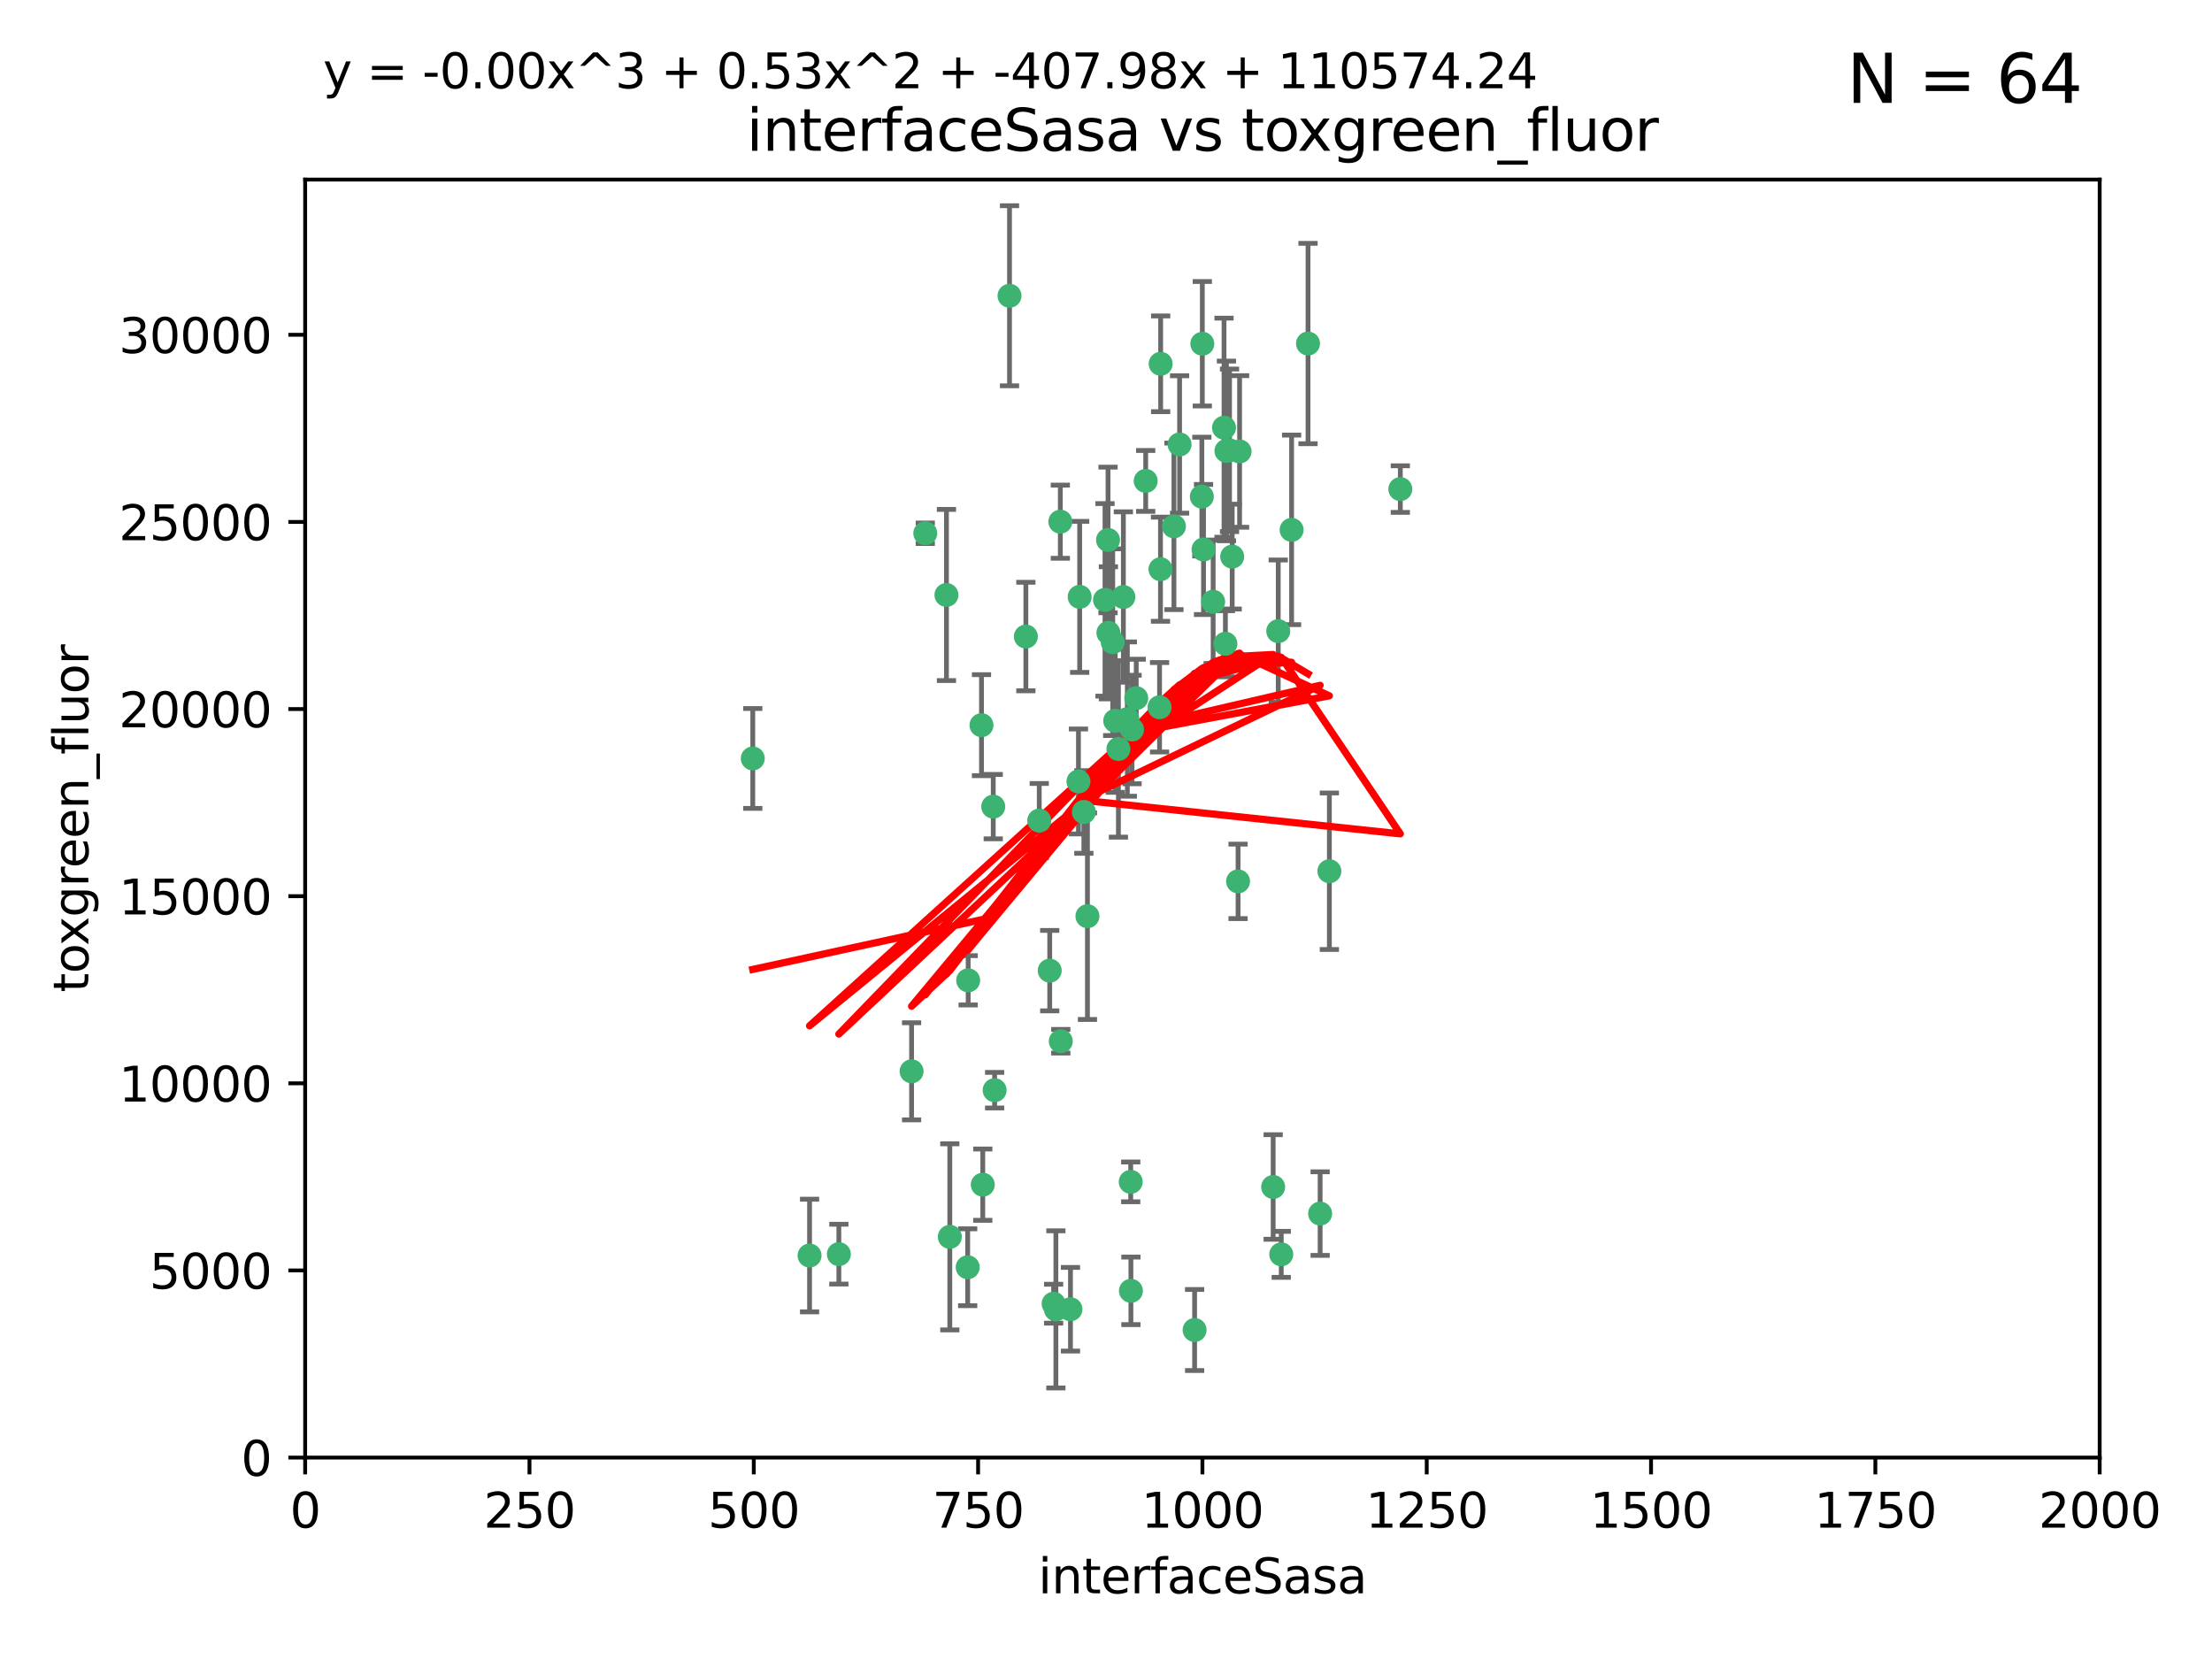 <?xml version="1.0" encoding="utf-8" standalone="no"?>
<!DOCTYPE svg PUBLIC "-//W3C//DTD SVG 1.1//EN"
  "http://www.w3.org/Graphics/SVG/1.1/DTD/svg11.dtd">
<svg xmlns:xlink="http://www.w3.org/1999/xlink" width="460.8pt" height="345.6pt" viewBox="0 0 460.8 345.6" xmlns="http://www.w3.org/2000/svg" version="1.1">
 <defs>
  <style type="text/css">*{stroke-linejoin: round; stroke-linecap: butt}</style>
 </defs>
 <g id="figure_1">
  <g id="patch_1">
   <path d="M 0 345.6 
L 460.8 345.6 
L 460.8 0 
L 0 0 
z
" style="fill: #ffffff"/>
  </g>
  <g id="axes_1">
   <g id="patch_2">
    <path d="M 63.571 303.64 
L 437.4 303.64 
L 437.4 37.411 
L 63.571 37.411 
z
" style="fill: #ffffff"/>
   </g>
   <g id="PathCollection_1">
    <defs>
     <path id="m3d2059ca59" d="M 0 1.118 
C 0.297 1.118 0.581 1 0.791 0.791 
C 1 0.581 1.118 0.297 1.118 0 
C 1.118 -0.297 1 -0.581 0.791 -0.791 
C 0.581 -1 0.297 -1.118 0 -1.118 
C -0.297 -1.118 -0.581 -1 -0.791 -0.791 
C -1 -0.581 -1.118 -0.297 -1.118 0 
C -1.118 0.297 -1 0.581 -0.791 0.791 
C -0.581 1 -0.297 1.118 0 1.118 
z
" style="stroke: #3cb371"/>
    </defs>
    <g clip-path="url(#pb26ab31957)">
     <use xlink:href="#m3d2059ca59" x="272.484" y="71.562" style="fill: #3cb371; stroke: #3cb371"/>
     <use xlink:href="#m3d2059ca59" x="266.28" y="131.48" style="fill: #3cb371; stroke: #3cb371"/>
     <use xlink:href="#m3d2059ca59" x="250.716" y="114.467" style="fill: #3cb371; stroke: #3cb371"/>
     <use xlink:href="#m3d2059ca59" x="269.065" y="110.38" style="fill: #3cb371; stroke: #3cb371"/>
     <use xlink:href="#m3d2059ca59" x="254.987" y="89.097" style="fill: #3cb371; stroke: #3cb371"/>
     <use xlink:href="#m3d2059ca59" x="220.886" y="108.676" style="fill: #3cb371; stroke: #3cb371"/>
     <use xlink:href="#m3d2059ca59" x="174.75" y="261.259" style="fill: #3cb371; stroke: #3cb371"/>
     <use xlink:href="#m3d2059ca59" x="241.787" y="75.786" style="fill: #3cb371; stroke: #3cb371"/>
     <use xlink:href="#m3d2059ca59" x="252.721" y="125.356" style="fill: #3cb371; stroke: #3cb371"/>
     <use xlink:href="#m3d2059ca59" x="258.229" y="94.046" style="fill: #3cb371; stroke: #3cb371"/>
     <use xlink:href="#m3d2059ca59" x="232.987" y="156.019" style="fill: #3cb371; stroke: #3cb371"/>
     <use xlink:href="#m3d2059ca59" x="241.557" y="147.335" style="fill: #3cb371; stroke: #3cb371"/>
     <use xlink:href="#m3d2059ca59" x="230.194" y="124.965" style="fill: #3cb371; stroke: #3cb371"/>
     <use xlink:href="#m3d2059ca59" x="255.489" y="93.933" style="fill: #3cb371; stroke: #3cb371"/>
     <use xlink:href="#m3d2059ca59" x="256.689" y="115.953" style="fill: #3cb371; stroke: #3cb371"/>
     <use xlink:href="#m3d2059ca59" x="244.553" y="109.646" style="fill: #3cb371; stroke: #3cb371"/>
     <use xlink:href="#m3d2059ca59" x="250.368" y="103.453" style="fill: #3cb371; stroke: #3cb371"/>
     <use xlink:href="#m3d2059ca59" x="232.318" y="150.153" style="fill: #3cb371; stroke: #3cb371"/>
     <use xlink:href="#m3d2059ca59" x="256.134" y="93.812" style="fill: #3cb371; stroke: #3cb371"/>
     <use xlink:href="#m3d2059ca59" x="234.02" y="124.367" style="fill: #3cb371; stroke: #3cb371"/>
     <use xlink:href="#m3d2059ca59" x="216.495" y="170.94" style="fill: #3cb371; stroke: #3cb371"/>
     <use xlink:href="#m3d2059ca59" x="238.669" y="100.184" style="fill: #3cb371; stroke: #3cb371"/>
     <use xlink:href="#m3d2059ca59" x="241.753" y="118.577" style="fill: #3cb371; stroke: #3cb371"/>
     <use xlink:href="#m3d2059ca59" x="245.731" y="92.588" style="fill: #3cb371; stroke: #3cb371"/>
     <use xlink:href="#m3d2059ca59" x="266.908" y="261.303" style="fill: #3cb371; stroke: #3cb371"/>
     <use xlink:href="#m3d2059ca59" x="291.711" y="101.886" style="fill: #3cb371; stroke: #3cb371"/>
     <use xlink:href="#m3d2059ca59" x="224.916" y="124.337" style="fill: #3cb371; stroke: #3cb371"/>
     <use xlink:href="#m3d2059ca59" x="250.465" y="71.61" style="fill: #3cb371; stroke: #3cb371"/>
     <use xlink:href="#m3d2059ca59" x="204.462" y="151.067" style="fill: #3cb371; stroke: #3cb371"/>
     <use xlink:href="#m3d2059ca59" x="218.677" y="202.203" style="fill: #3cb371; stroke: #3cb371"/>
     <use xlink:href="#m3d2059ca59" x="201.688" y="204.22" style="fill: #3cb371; stroke: #3cb371"/>
     <use xlink:href="#m3d2059ca59" x="204.731" y="246.787" style="fill: #3cb371; stroke: #3cb371"/>
     <use xlink:href="#m3d2059ca59" x="231.802" y="133.776" style="fill: #3cb371; stroke: #3cb371"/>
     <use xlink:href="#m3d2059ca59" x="192.753" y="111.087" style="fill: #3cb371; stroke: #3cb371"/>
     <use xlink:href="#m3d2059ca59" x="230.822" y="112.487" style="fill: #3cb371; stroke: #3cb371"/>
     <use xlink:href="#m3d2059ca59" x="210.301" y="61.614" style="fill: #3cb371; stroke: #3cb371"/>
     <use xlink:href="#m3d2059ca59" x="224.662" y="162.792" style="fill: #3cb371; stroke: #3cb371"/>
     <use xlink:href="#m3d2059ca59" x="275.007" y="252.814" style="fill: #3cb371; stroke: #3cb371"/>
     <use xlink:href="#m3d2059ca59" x="236.699" y="145.439" style="fill: #3cb371; stroke: #3cb371"/>
     <use xlink:href="#m3d2059ca59" x="255.273" y="134.104" style="fill: #3cb371; stroke: #3cb371"/>
     <use xlink:href="#m3d2059ca59" x="265.222" y="247.267" style="fill: #3cb371; stroke: #3cb371"/>
     <use xlink:href="#m3d2059ca59" x="230.901" y="131.829" style="fill: #3cb371; stroke: #3cb371"/>
     <use xlink:href="#m3d2059ca59" x="213.706" y="132.603" style="fill: #3cb371; stroke: #3cb371"/>
     <use xlink:href="#m3d2059ca59" x="206.91" y="168.036" style="fill: #3cb371; stroke: #3cb371"/>
     <use xlink:href="#m3d2059ca59" x="226.534" y="190.856" style="fill: #3cb371; stroke: #3cb371"/>
     <use xlink:href="#m3d2059ca59" x="235.59" y="268.906" style="fill: #3cb371; stroke: #3cb371"/>
     <use xlink:href="#m3d2059ca59" x="201.587" y="263.993" style="fill: #3cb371; stroke: #3cb371"/>
     <use xlink:href="#m3d2059ca59" x="219.488" y="271.584" style="fill: #3cb371; stroke: #3cb371"/>
     <use xlink:href="#m3d2059ca59" x="248.859" y="277.063" style="fill: #3cb371; stroke: #3cb371"/>
     <use xlink:href="#m3d2059ca59" x="220.981" y="216.908" style="fill: #3cb371; stroke: #3cb371"/>
     <use xlink:href="#m3d2059ca59" x="235.826" y="151.97" style="fill: #3cb371; stroke: #3cb371"/>
     <use xlink:href="#m3d2059ca59" x="276.932" y="181.494" style="fill: #3cb371; stroke: #3cb371"/>
     <use xlink:href="#m3d2059ca59" x="257.91" y="183.606" style="fill: #3cb371; stroke: #3cb371"/>
     <use xlink:href="#m3d2059ca59" x="219.963" y="272.768" style="fill: #3cb371; stroke: #3cb371"/>
     <use xlink:href="#m3d2059ca59" x="189.899" y="223.176" style="fill: #3cb371; stroke: #3cb371"/>
     <use xlink:href="#m3d2059ca59" x="197.864" y="257.661" style="fill: #3cb371; stroke: #3cb371"/>
     <use xlink:href="#m3d2059ca59" x="234.846" y="149.795" style="fill: #3cb371; stroke: #3cb371"/>
     <use xlink:href="#m3d2059ca59" x="168.647" y="261.551" style="fill: #3cb371; stroke: #3cb371"/>
     <use xlink:href="#m3d2059ca59" x="223" y="272.741" style="fill: #3cb371; stroke: #3cb371"/>
     <use xlink:href="#m3d2059ca59" x="197.163" y="123.943" style="fill: #3cb371; stroke: #3cb371"/>
     <use xlink:href="#m3d2059ca59" x="225.785" y="169.147" style="fill: #3cb371; stroke: #3cb371"/>
     <use xlink:href="#m3d2059ca59" x="235.549" y="246.204" style="fill: #3cb371; stroke: #3cb371"/>
     <use xlink:href="#m3d2059ca59" x="207.202" y="227.107" style="fill: #3cb371; stroke: #3cb371"/>
     <use xlink:href="#m3d2059ca59" x="156.817" y="157.999" style="fill: #3cb371; stroke: #3cb371"/>
    </g>
   </g>
   <g id="matplotlib.axis_1">
    <g id="xtick_1">
     <g id="line2d_1">
      <defs>
       <path id="me6db20d69a" d="M 0 0 
L 0 3.5 
" style="stroke: #000000; stroke-width: 0.8"/>
      </defs>
      <g>
       <use xlink:href="#me6db20d69a" x="63.571" y="303.64" style="stroke: #000000; stroke-width: 0.8"/>
      </g>
     </g>
     <g id="text_1">
      <!-- 0 -->
      <g transform="translate(60.39 318.238)scale(0.1 -0.1)">
       <defs>
        <path id="DejaVuSans-30" d="M 2034 4250 
Q 1547 4250 1301 3770 
Q 1056 3291 1056 2328 
Q 1056 1369 1301 889 
Q 1547 409 2034 409 
Q 2525 409 2770 889 
Q 3016 1369 3016 2328 
Q 3016 3291 2770 3770 
Q 2525 4250 2034 4250 
z
M 2034 4750 
Q 2819 4750 3233 4129 
Q 3647 3509 3647 2328 
Q 3647 1150 3233 529 
Q 2819 -91 2034 -91 
Q 1250 -91 836 529 
Q 422 1150 422 2328 
Q 422 3509 836 4129 
Q 1250 4750 2034 4750 
z
" transform="scale(0.016)"/>
       </defs>
       <use xlink:href="#DejaVuSans-30"/>
      </g>
     </g>
    </g>
    <g id="xtick_2">
     <g id="line2d_2">
      <g>
       <use xlink:href="#me6db20d69a" x="110.3" y="303.64" style="stroke: #000000; stroke-width: 0.8"/>
      </g>
     </g>
     <g id="text_2">
      <!-- 250 -->
      <g transform="translate(100.756 318.238)scale(0.1 -0.1)">
       <defs>
        <path id="DejaVuSans-32" d="M 1228 531 
L 3431 531 
L 3431 0 
L 469 0 
L 469 531 
Q 828 903 1448 1529 
Q 2069 2156 2228 2338 
Q 2531 2678 2651 2914 
Q 2772 3150 2772 3378 
Q 2772 3750 2511 3984 
Q 2250 4219 1831 4219 
Q 1534 4219 1204 4116 
Q 875 4013 500 3803 
L 500 4441 
Q 881 4594 1212 4672 
Q 1544 4750 1819 4750 
Q 2544 4750 2975 4387 
Q 3406 4025 3406 3419 
Q 3406 3131 3298 2873 
Q 3191 2616 2906 2266 
Q 2828 2175 2409 1742 
Q 1991 1309 1228 531 
z
" transform="scale(0.016)"/>
        <path id="DejaVuSans-35" d="M 691 4666 
L 3169 4666 
L 3169 4134 
L 1269 4134 
L 1269 2991 
Q 1406 3038 1543 3061 
Q 1681 3084 1819 3084 
Q 2600 3084 3056 2656 
Q 3513 2228 3513 1497 
Q 3513 744 3044 326 
Q 2575 -91 1722 -91 
Q 1428 -91 1123 -41 
Q 819 9 494 109 
L 494 744 
Q 775 591 1075 516 
Q 1375 441 1709 441 
Q 2250 441 2565 725 
Q 2881 1009 2881 1497 
Q 2881 1984 2565 2268 
Q 2250 2553 1709 2553 
Q 1456 2553 1204 2497 
Q 953 2441 691 2322 
L 691 4666 
z
" transform="scale(0.016)"/>
       </defs>
       <use xlink:href="#DejaVuSans-32"/>
       <use xlink:href="#DejaVuSans-35" x="63.623"/>
       <use xlink:href="#DejaVuSans-30" x="127.246"/>
      </g>
     </g>
    </g>
    <g id="xtick_3">
     <g id="line2d_3">
      <g>
       <use xlink:href="#me6db20d69a" x="157.028" y="303.64" style="stroke: #000000; stroke-width: 0.8"/>
      </g>
     </g>
     <g id="text_3">
      <!-- 500 -->
      <g transform="translate(147.485 318.238)scale(0.1 -0.1)">
       <use xlink:href="#DejaVuSans-35"/>
       <use xlink:href="#DejaVuSans-30" x="63.623"/>
       <use xlink:href="#DejaVuSans-30" x="127.246"/>
      </g>
     </g>
    </g>
    <g id="xtick_4">
     <g id="line2d_4">
      <g>
       <use xlink:href="#me6db20d69a" x="203.757" y="303.64" style="stroke: #000000; stroke-width: 0.8"/>
      </g>
     </g>
     <g id="text_4">
      <!-- 750 -->
      <g transform="translate(194.213 318.238)scale(0.1 -0.1)">
       <defs>
        <path id="DejaVuSans-37" d="M 525 4666 
L 3525 4666 
L 3525 4397 
L 1831 0 
L 1172 0 
L 2766 4134 
L 525 4134 
L 525 4666 
z
" transform="scale(0.016)"/>
       </defs>
       <use xlink:href="#DejaVuSans-37"/>
       <use xlink:href="#DejaVuSans-35" x="63.623"/>
       <use xlink:href="#DejaVuSans-30" x="127.246"/>
      </g>
     </g>
    </g>
    <g id="xtick_5">
     <g id="line2d_5">
      <g>
       <use xlink:href="#me6db20d69a" x="250.486" y="303.64" style="stroke: #000000; stroke-width: 0.8"/>
      </g>
     </g>
     <g id="text_5">
      <!-- 1000 -->
      <g transform="translate(237.761 318.238)scale(0.1 -0.1)">
       <defs>
        <path id="DejaVuSans-31" d="M 794 531 
L 1825 531 
L 1825 4091 
L 703 3866 
L 703 4441 
L 1819 4666 
L 2450 4666 
L 2450 531 
L 3481 531 
L 3481 0 
L 794 0 
L 794 531 
z
" transform="scale(0.016)"/>
       </defs>
       <use xlink:href="#DejaVuSans-31"/>
       <use xlink:href="#DejaVuSans-30" x="63.623"/>
       <use xlink:href="#DejaVuSans-30" x="127.246"/>
       <use xlink:href="#DejaVuSans-30" x="190.869"/>
      </g>
     </g>
    </g>
    <g id="xtick_6">
     <g id="line2d_6">
      <g>
       <use xlink:href="#me6db20d69a" x="297.214" y="303.64" style="stroke: #000000; stroke-width: 0.8"/>
      </g>
     </g>
     <g id="text_6">
      <!-- 1250 -->
      <g transform="translate(284.489 318.238)scale(0.1 -0.1)">
       <use xlink:href="#DejaVuSans-31"/>
       <use xlink:href="#DejaVuSans-32" x="63.623"/>
       <use xlink:href="#DejaVuSans-35" x="127.246"/>
       <use xlink:href="#DejaVuSans-30" x="190.869"/>
      </g>
     </g>
    </g>
    <g id="xtick_7">
     <g id="line2d_7">
      <g>
       <use xlink:href="#me6db20d69a" x="343.943" y="303.64" style="stroke: #000000; stroke-width: 0.8"/>
      </g>
     </g>
     <g id="text_7">
      <!-- 1500 -->
      <g transform="translate(331.218 318.238)scale(0.1 -0.1)">
       <use xlink:href="#DejaVuSans-31"/>
       <use xlink:href="#DejaVuSans-35" x="63.623"/>
       <use xlink:href="#DejaVuSans-30" x="127.246"/>
       <use xlink:href="#DejaVuSans-30" x="190.869"/>
      </g>
     </g>
    </g>
    <g id="xtick_8">
     <g id="line2d_8">
      <g>
       <use xlink:href="#me6db20d69a" x="390.671" y="303.64" style="stroke: #000000; stroke-width: 0.8"/>
      </g>
     </g>
     <g id="text_8">
      <!-- 1750 -->
      <g transform="translate(377.946 318.238)scale(0.1 -0.1)">
       <use xlink:href="#DejaVuSans-31"/>
       <use xlink:href="#DejaVuSans-37" x="63.623"/>
       <use xlink:href="#DejaVuSans-35" x="127.246"/>
       <use xlink:href="#DejaVuSans-30" x="190.869"/>
      </g>
     </g>
    </g>
    <g id="xtick_9">
     <g id="line2d_9">
      <g>
       <use xlink:href="#me6db20d69a" x="437.4" y="303.64" style="stroke: #000000; stroke-width: 0.8"/>
      </g>
     </g>
     <g id="text_9">
      <!-- 2000 -->
      <g transform="translate(424.675 318.238)scale(0.1 -0.1)">
       <use xlink:href="#DejaVuSans-32"/>
       <use xlink:href="#DejaVuSans-30" x="63.623"/>
       <use xlink:href="#DejaVuSans-30" x="127.246"/>
       <use xlink:href="#DejaVuSans-30" x="190.869"/>
      </g>
     </g>
    </g>
    <g id="text_10">
     <!-- interfaceSasa -->
     <g transform="translate(216.279 331.917)scale(0.1 -0.1)">
      <defs>
       <path id="DejaVuSans-69" d="M 603 3500 
L 1178 3500 
L 1178 0 
L 603 0 
L 603 3500 
z
M 603 4863 
L 1178 4863 
L 1178 4134 
L 603 4134 
L 603 4863 
z
" transform="scale(0.016)"/>
       <path id="DejaVuSans-6e" d="M 3513 2113 
L 3513 0 
L 2938 0 
L 2938 2094 
Q 2938 2591 2744 2837 
Q 2550 3084 2163 3084 
Q 1697 3084 1428 2787 
Q 1159 2491 1159 1978 
L 1159 0 
L 581 0 
L 581 3500 
L 1159 3500 
L 1159 2956 
Q 1366 3272 1645 3428 
Q 1925 3584 2291 3584 
Q 2894 3584 3203 3211 
Q 3513 2838 3513 2113 
z
" transform="scale(0.016)"/>
       <path id="DejaVuSans-74" d="M 1172 4494 
L 1172 3500 
L 2356 3500 
L 2356 3053 
L 1172 3053 
L 1172 1153 
Q 1172 725 1289 603 
Q 1406 481 1766 481 
L 2356 481 
L 2356 0 
L 1766 0 
Q 1100 0 847 248 
Q 594 497 594 1153 
L 594 3053 
L 172 3053 
L 172 3500 
L 594 3500 
L 594 4494 
L 1172 4494 
z
" transform="scale(0.016)"/>
       <path id="DejaVuSans-65" d="M 3597 1894 
L 3597 1613 
L 953 1613 
Q 991 1019 1311 708 
Q 1631 397 2203 397 
Q 2534 397 2845 478 
Q 3156 559 3463 722 
L 3463 178 
Q 3153 47 2828 -22 
Q 2503 -91 2169 -91 
Q 1331 -91 842 396 
Q 353 884 353 1716 
Q 353 2575 817 3079 
Q 1281 3584 2069 3584 
Q 2775 3584 3186 3129 
Q 3597 2675 3597 1894 
z
M 3022 2063 
Q 3016 2534 2758 2815 
Q 2500 3097 2075 3097 
Q 1594 3097 1305 2825 
Q 1016 2553 972 2059 
L 3022 2063 
z
" transform="scale(0.016)"/>
       <path id="DejaVuSans-72" d="M 2631 2963 
Q 2534 3019 2420 3045 
Q 2306 3072 2169 3072 
Q 1681 3072 1420 2755 
Q 1159 2438 1159 1844 
L 1159 0 
L 581 0 
L 581 3500 
L 1159 3500 
L 1159 2956 
Q 1341 3275 1631 3429 
Q 1922 3584 2338 3584 
Q 2397 3584 2469 3576 
Q 2541 3569 2628 3553 
L 2631 2963 
z
" transform="scale(0.016)"/>
       <path id="DejaVuSans-66" d="M 2375 4863 
L 2375 4384 
L 1825 4384 
Q 1516 4384 1395 4259 
Q 1275 4134 1275 3809 
L 1275 3500 
L 2222 3500 
L 2222 3053 
L 1275 3053 
L 1275 0 
L 697 0 
L 697 3053 
L 147 3053 
L 147 3500 
L 697 3500 
L 697 3744 
Q 697 4328 969 4595 
Q 1241 4863 1831 4863 
L 2375 4863 
z
" transform="scale(0.016)"/>
       <path id="DejaVuSans-61" d="M 2194 1759 
Q 1497 1759 1228 1600 
Q 959 1441 959 1056 
Q 959 750 1161 570 
Q 1363 391 1709 391 
Q 2188 391 2477 730 
Q 2766 1069 2766 1631 
L 2766 1759 
L 2194 1759 
z
M 3341 1997 
L 3341 0 
L 2766 0 
L 2766 531 
Q 2569 213 2275 61 
Q 1981 -91 1556 -91 
Q 1019 -91 701 211 
Q 384 513 384 1019 
Q 384 1609 779 1909 
Q 1175 2209 1959 2209 
L 2766 2209 
L 2766 2266 
Q 2766 2663 2505 2880 
Q 2244 3097 1772 3097 
Q 1472 3097 1187 3025 
Q 903 2953 641 2809 
L 641 3341 
Q 956 3463 1253 3523 
Q 1550 3584 1831 3584 
Q 2591 3584 2966 3190 
Q 3341 2797 3341 1997 
z
" transform="scale(0.016)"/>
       <path id="DejaVuSans-63" d="M 3122 3366 
L 3122 2828 
Q 2878 2963 2633 3030 
Q 2388 3097 2138 3097 
Q 1578 3097 1268 2742 
Q 959 2388 959 1747 
Q 959 1106 1268 751 
Q 1578 397 2138 397 
Q 2388 397 2633 464 
Q 2878 531 3122 666 
L 3122 134 
Q 2881 22 2623 -34 
Q 2366 -91 2075 -91 
Q 1284 -91 818 406 
Q 353 903 353 1747 
Q 353 2603 823 3093 
Q 1294 3584 2113 3584 
Q 2378 3584 2631 3529 
Q 2884 3475 3122 3366 
z
" transform="scale(0.016)"/>
       <path id="DejaVuSans-53" d="M 3425 4513 
L 3425 3897 
Q 3066 4069 2747 4153 
Q 2428 4238 2131 4238 
Q 1616 4238 1336 4038 
Q 1056 3838 1056 3469 
Q 1056 3159 1242 3001 
Q 1428 2844 1947 2747 
L 2328 2669 
Q 3034 2534 3370 2195 
Q 3706 1856 3706 1288 
Q 3706 609 3251 259 
Q 2797 -91 1919 -91 
Q 1588 -91 1214 -16 
Q 841 59 441 206 
L 441 856 
Q 825 641 1194 531 
Q 1563 422 1919 422 
Q 2459 422 2753 634 
Q 3047 847 3047 1241 
Q 3047 1584 2836 1778 
Q 2625 1972 2144 2069 
L 1759 2144 
Q 1053 2284 737 2584 
Q 422 2884 422 3419 
Q 422 4038 858 4394 
Q 1294 4750 2059 4750 
Q 2388 4750 2728 4690 
Q 3069 4631 3425 4513 
z
" transform="scale(0.016)"/>
       <path id="DejaVuSans-73" d="M 2834 3397 
L 2834 2853 
Q 2591 2978 2328 3040 
Q 2066 3103 1784 3103 
Q 1356 3103 1142 2972 
Q 928 2841 928 2578 
Q 928 2378 1081 2264 
Q 1234 2150 1697 2047 
L 1894 2003 
Q 2506 1872 2764 1633 
Q 3022 1394 3022 966 
Q 3022 478 2636 193 
Q 2250 -91 1575 -91 
Q 1294 -91 989 -36 
Q 684 19 347 128 
L 347 722 
Q 666 556 975 473 
Q 1284 391 1588 391 
Q 1994 391 2212 530 
Q 2431 669 2431 922 
Q 2431 1156 2273 1281 
Q 2116 1406 1581 1522 
L 1381 1569 
Q 847 1681 609 1914 
Q 372 2147 372 2553 
Q 372 3047 722 3315 
Q 1072 3584 1716 3584 
Q 2034 3584 2315 3537 
Q 2597 3491 2834 3397 
z
" transform="scale(0.016)"/>
      </defs>
      <use xlink:href="#DejaVuSans-69"/>
      <use xlink:href="#DejaVuSans-6e" x="27.783"/>
      <use xlink:href="#DejaVuSans-74" x="91.162"/>
      <use xlink:href="#DejaVuSans-65" x="130.371"/>
      <use xlink:href="#DejaVuSans-72" x="191.895"/>
      <use xlink:href="#DejaVuSans-66" x="233.008"/>
      <use xlink:href="#DejaVuSans-61" x="268.213"/>
      <use xlink:href="#DejaVuSans-63" x="329.492"/>
      <use xlink:href="#DejaVuSans-65" x="384.473"/>
      <use xlink:href="#DejaVuSans-53" x="445.996"/>
      <use xlink:href="#DejaVuSans-61" x="509.473"/>
      <use xlink:href="#DejaVuSans-73" x="570.752"/>
      <use xlink:href="#DejaVuSans-61" x="622.852"/>
     </g>
    </g>
   </g>
   <g id="matplotlib.axis_2">
    <g id="ytick_1">
     <g id="line2d_10">
      <defs>
       <path id="m2a69d655b2" d="M 0 0 
L -3.5 0 
" style="stroke: #000000; stroke-width: 0.8"/>
      </defs>
      <g>
       <use xlink:href="#m2a69d655b2" x="63.571" y="303.64" style="stroke: #000000; stroke-width: 0.8"/>
      </g>
     </g>
     <g id="text_11">
      <!-- 0 -->
      <g transform="translate(50.209 307.439)scale(0.1 -0.1)">
       <use xlink:href="#DejaVuSans-30"/>
      </g>
     </g>
    </g>
    <g id="ytick_2">
     <g id="line2d_11">
      <g>
       <use xlink:href="#m2a69d655b2" x="63.571" y="264.657" style="stroke: #000000; stroke-width: 0.8"/>
      </g>
     </g>
     <g id="text_12">
      <!-- 5000 -->
      <g transform="translate(31.121 268.457)scale(0.1 -0.1)">
       <use xlink:href="#DejaVuSans-35"/>
       <use xlink:href="#DejaVuSans-30" x="63.623"/>
       <use xlink:href="#DejaVuSans-30" x="127.246"/>
       <use xlink:href="#DejaVuSans-30" x="190.869"/>
      </g>
     </g>
    </g>
    <g id="ytick_3">
     <g id="line2d_12">
      <g>
       <use xlink:href="#m2a69d655b2" x="63.571" y="225.675" style="stroke: #000000; stroke-width: 0.8"/>
      </g>
     </g>
     <g id="text_13">
      <!-- 10000 -->
      <g transform="translate(24.759 229.474)scale(0.1 -0.1)">
       <use xlink:href="#DejaVuSans-31"/>
       <use xlink:href="#DejaVuSans-30" x="63.623"/>
       <use xlink:href="#DejaVuSans-30" x="127.246"/>
       <use xlink:href="#DejaVuSans-30" x="190.869"/>
       <use xlink:href="#DejaVuSans-30" x="254.492"/>
      </g>
     </g>
    </g>
    <g id="ytick_4">
     <g id="line2d_13">
      <g>
       <use xlink:href="#m2a69d655b2" x="63.571" y="186.692" style="stroke: #000000; stroke-width: 0.8"/>
      </g>
     </g>
     <g id="text_14">
      <!-- 15000 -->
      <g transform="translate(24.759 190.492)scale(0.1 -0.1)">
       <use xlink:href="#DejaVuSans-31"/>
       <use xlink:href="#DejaVuSans-35" x="63.623"/>
       <use xlink:href="#DejaVuSans-30" x="127.246"/>
       <use xlink:href="#DejaVuSans-30" x="190.869"/>
       <use xlink:href="#DejaVuSans-30" x="254.492"/>
      </g>
     </g>
    </g>
    <g id="ytick_5">
     <g id="line2d_14">
      <g>
       <use xlink:href="#m2a69d655b2" x="63.571" y="147.71" style="stroke: #000000; stroke-width: 0.8"/>
      </g>
     </g>
     <g id="text_15">
      <!-- 20000 -->
      <g transform="translate(24.759 151.509)scale(0.1 -0.1)">
       <use xlink:href="#DejaVuSans-32"/>
       <use xlink:href="#DejaVuSans-30" x="63.623"/>
       <use xlink:href="#DejaVuSans-30" x="127.246"/>
       <use xlink:href="#DejaVuSans-30" x="190.869"/>
       <use xlink:href="#DejaVuSans-30" x="254.492"/>
      </g>
     </g>
    </g>
    <g id="ytick_6">
     <g id="line2d_15">
      <g>
       <use xlink:href="#m2a69d655b2" x="63.571" y="108.727" style="stroke: #000000; stroke-width: 0.8"/>
      </g>
     </g>
     <g id="text_16">
      <!-- 25000 -->
      <g transform="translate(24.759 112.527)scale(0.1 -0.1)">
       <use xlink:href="#DejaVuSans-32"/>
       <use xlink:href="#DejaVuSans-35" x="63.623"/>
       <use xlink:href="#DejaVuSans-30" x="127.246"/>
       <use xlink:href="#DejaVuSans-30" x="190.869"/>
       <use xlink:href="#DejaVuSans-30" x="254.492"/>
      </g>
     </g>
    </g>
    <g id="ytick_7">
     <g id="line2d_16">
      <g>
       <use xlink:href="#m2a69d655b2" x="63.571" y="69.745" style="stroke: #000000; stroke-width: 0.8"/>
      </g>
     </g>
     <g id="text_17">
      <!-- 30000 -->
      <g transform="translate(24.759 73.544)scale(0.1 -0.1)">
       <defs>
        <path id="DejaVuSans-33" d="M 2597 2516 
Q 3050 2419 3304 2112 
Q 3559 1806 3559 1356 
Q 3559 666 3084 287 
Q 2609 -91 1734 -91 
Q 1441 -91 1130 -33 
Q 819 25 488 141 
L 488 750 
Q 750 597 1062 519 
Q 1375 441 1716 441 
Q 2309 441 2620 675 
Q 2931 909 2931 1356 
Q 2931 1769 2642 2001 
Q 2353 2234 1838 2234 
L 1294 2234 
L 1294 2753 
L 1863 2753 
Q 2328 2753 2575 2939 
Q 2822 3125 2822 3475 
Q 2822 3834 2567 4026 
Q 2313 4219 1838 4219 
Q 1578 4219 1281 4162 
Q 984 4106 628 3988 
L 628 4550 
Q 988 4650 1302 4700 
Q 1616 4750 1894 4750 
Q 2613 4750 3031 4423 
Q 3450 4097 3450 3541 
Q 3450 3153 3228 2886 
Q 3006 2619 2597 2516 
z
" transform="scale(0.016)"/>
       </defs>
       <use xlink:href="#DejaVuSans-33"/>
       <use xlink:href="#DejaVuSans-30" x="63.623"/>
       <use xlink:href="#DejaVuSans-30" x="127.246"/>
       <use xlink:href="#DejaVuSans-30" x="190.869"/>
       <use xlink:href="#DejaVuSans-30" x="254.492"/>
      </g>
     </g>
    </g>
    <g id="text_18">
     <!-- toxgreen_fluor -->
     <g transform="translate(18.401 206.72)rotate(-90)scale(0.1 -0.1)">
      <defs>
       <path id="DejaVuSans-6f" d="M 1959 3097 
Q 1497 3097 1228 2736 
Q 959 2375 959 1747 
Q 959 1119 1226 758 
Q 1494 397 1959 397 
Q 2419 397 2687 759 
Q 2956 1122 2956 1747 
Q 2956 2369 2687 2733 
Q 2419 3097 1959 3097 
z
M 1959 3584 
Q 2709 3584 3137 3096 
Q 3566 2609 3566 1747 
Q 3566 888 3137 398 
Q 2709 -91 1959 -91 
Q 1206 -91 779 398 
Q 353 888 353 1747 
Q 353 2609 779 3096 
Q 1206 3584 1959 3584 
z
" transform="scale(0.016)"/>
       <path id="DejaVuSans-78" d="M 3513 3500 
L 2247 1797 
L 3578 0 
L 2900 0 
L 1881 1375 
L 863 0 
L 184 0 
L 1544 1831 
L 300 3500 
L 978 3500 
L 1906 2253 
L 2834 3500 
L 3513 3500 
z
" transform="scale(0.016)"/>
       <path id="DejaVuSans-67" d="M 2906 1791 
Q 2906 2416 2648 2759 
Q 2391 3103 1925 3103 
Q 1463 3103 1205 2759 
Q 947 2416 947 1791 
Q 947 1169 1205 825 
Q 1463 481 1925 481 
Q 2391 481 2648 825 
Q 2906 1169 2906 1791 
z
M 3481 434 
Q 3481 -459 3084 -895 
Q 2688 -1331 1869 -1331 
Q 1566 -1331 1297 -1286 
Q 1028 -1241 775 -1147 
L 775 -588 
Q 1028 -725 1275 -790 
Q 1522 -856 1778 -856 
Q 2344 -856 2625 -561 
Q 2906 -266 2906 331 
L 2906 616 
Q 2728 306 2450 153 
Q 2172 0 1784 0 
Q 1141 0 747 490 
Q 353 981 353 1791 
Q 353 2603 747 3093 
Q 1141 3584 1784 3584 
Q 2172 3584 2450 3431 
Q 2728 3278 2906 2969 
L 2906 3500 
L 3481 3500 
L 3481 434 
z
" transform="scale(0.016)"/>
       <path id="DejaVuSans-5f" d="M 3263 -1063 
L 3263 -1509 
L -63 -1509 
L -63 -1063 
L 3263 -1063 
z
" transform="scale(0.016)"/>
       <path id="DejaVuSans-6c" d="M 603 4863 
L 1178 4863 
L 1178 0 
L 603 0 
L 603 4863 
z
" transform="scale(0.016)"/>
       <path id="DejaVuSans-75" d="M 544 1381 
L 544 3500 
L 1119 3500 
L 1119 1403 
Q 1119 906 1312 657 
Q 1506 409 1894 409 
Q 2359 409 2629 706 
Q 2900 1003 2900 1516 
L 2900 3500 
L 3475 3500 
L 3475 0 
L 2900 0 
L 2900 538 
Q 2691 219 2414 64 
Q 2138 -91 1772 -91 
Q 1169 -91 856 284 
Q 544 659 544 1381 
z
M 1991 3584 
L 1991 3584 
z
" transform="scale(0.016)"/>
      </defs>
      <use xlink:href="#DejaVuSans-74"/>
      <use xlink:href="#DejaVuSans-6f" x="39.209"/>
      <use xlink:href="#DejaVuSans-78" x="97.266"/>
      <use xlink:href="#DejaVuSans-67" x="156.445"/>
      <use xlink:href="#DejaVuSans-72" x="219.922"/>
      <use xlink:href="#DejaVuSans-65" x="258.785"/>
      <use xlink:href="#DejaVuSans-65" x="320.309"/>
      <use xlink:href="#DejaVuSans-6e" x="381.832"/>
      <use xlink:href="#DejaVuSans-5f" x="445.211"/>
      <use xlink:href="#DejaVuSans-66" x="495.211"/>
      <use xlink:href="#DejaVuSans-6c" x="530.416"/>
      <use xlink:href="#DejaVuSans-75" x="558.199"/>
      <use xlink:href="#DejaVuSans-6f" x="621.578"/>
      <use xlink:href="#DejaVuSans-72" x="682.76"/>
     </g>
    </g>
   </g>
   <g id="LineCollection_1">
    <path d="M 272.484 92.434 
L 272.484 50.691 
" clip-path="url(#pb26ab31957)" style="fill: none; stroke: #696969"/>
    <path d="M 266.28 146.307 
L 266.28 116.654 
" clip-path="url(#pb26ab31957)" style="fill: none; stroke: #696969"/>
    <path d="M 250.716 128.017 
L 250.716 100.917 
" clip-path="url(#pb26ab31957)" style="fill: none; stroke: #696969"/>
    <path d="M 269.065 130.124 
L 269.065 90.636 
" clip-path="url(#pb26ab31957)" style="fill: none; stroke: #696969"/>
    <path d="M 254.987 111.917 
L 254.987 66.277 
" clip-path="url(#pb26ab31957)" style="fill: none; stroke: #696969"/>
    <path d="M 220.886 116.296 
L 220.886 101.057 
" clip-path="url(#pb26ab31957)" style="fill: none; stroke: #696969"/>
    <path d="M 174.75 267.49 
L 174.75 255.028 
" clip-path="url(#pb26ab31957)" style="fill: none; stroke: #696969"/>
    <path d="M 241.787 85.756 
L 241.787 65.815 
" clip-path="url(#pb26ab31957)" style="fill: none; stroke: #696969"/>
    <path d="M 252.721 138.211 
L 252.721 112.501 
" clip-path="url(#pb26ab31957)" style="fill: none; stroke: #696969"/>
    <path d="M 258.229 109.836 
L 258.229 78.257 
" clip-path="url(#pb26ab31957)" style="fill: none; stroke: #696969"/>
    <path d="M 232.987 174.39 
L 232.987 137.647 
" clip-path="url(#pb26ab31957)" style="fill: none; stroke: #696969"/>
    <path d="M 241.557 156.65 
L 241.557 138.02 
" clip-path="url(#pb26ab31957)" style="fill: none; stroke: #696969"/>
    <path d="M 230.194 145.018 
L 230.194 104.912 
" clip-path="url(#pb26ab31957)" style="fill: none; stroke: #696969"/>
    <path d="M 255.489 112.649 
L 255.489 75.218 
" clip-path="url(#pb26ab31957)" style="fill: none; stroke: #696969"/>
    <path d="M 256.689 126.872 
L 256.689 105.035 
" clip-path="url(#pb26ab31957)" style="fill: none; stroke: #696969"/>
    <path d="M 244.553 126.988 
L 244.553 92.305 
" clip-path="url(#pb26ab31957)" style="fill: none; stroke: #696969"/>
    <path d="M 250.368 115.826 
L 250.368 91.08 
" clip-path="url(#pb26ab31957)" style="fill: none; stroke: #696969"/>
    <path d="M 232.318 165.057 
L 232.318 135.25 
" clip-path="url(#pb26ab31957)" style="fill: none; stroke: #696969"/>
    <path d="M 256.134 110.745 
L 256.134 76.878 
" clip-path="url(#pb26ab31957)" style="fill: none; stroke: #696969"/>
    <path d="M 234.02 142.114 
L 234.02 106.621 
" clip-path="url(#pb26ab31957)" style="fill: none; stroke: #696969"/>
    <path d="M 216.495 178.667 
L 216.495 163.212 
" clip-path="url(#pb26ab31957)" style="fill: none; stroke: #696969"/>
    <path d="M 238.669 106.525 
L 238.669 93.844 
" clip-path="url(#pb26ab31957)" style="fill: none; stroke: #696969"/>
    <path d="M 241.753 129.424 
L 241.753 107.731 
" clip-path="url(#pb26ab31957)" style="fill: none; stroke: #696969"/>
    <path d="M 245.731 106.902 
L 245.731 78.274 
" clip-path="url(#pb26ab31957)" style="fill: none; stroke: #696969"/>
    <path d="M 266.908 266.097 
L 266.908 256.51 
" clip-path="url(#pb26ab31957)" style="fill: none; stroke: #696969"/>
    <path d="M 291.711 106.741 
L 291.711 97.032 
" clip-path="url(#pb26ab31957)" style="fill: none; stroke: #696969"/>
    <path d="M 224.916 140.07 
L 224.916 108.604 
" clip-path="url(#pb26ab31957)" style="fill: none; stroke: #696969"/>
    <path d="M 250.465 84.576 
L 250.465 58.645 
" clip-path="url(#pb26ab31957)" style="fill: none; stroke: #696969"/>
    <path d="M 204.462 161.588 
L 204.462 140.547 
" clip-path="url(#pb26ab31957)" style="fill: none; stroke: #696969"/>
    <path d="M 218.677 210.579 
L 218.677 193.826 
" clip-path="url(#pb26ab31957)" style="fill: none; stroke: #696969"/>
    <path d="M 201.688 209.352 
L 201.688 199.087 
" clip-path="url(#pb26ab31957)" style="fill: none; stroke: #696969"/>
    <path d="M 204.731 254.215 
L 204.731 239.358 
" clip-path="url(#pb26ab31957)" style="fill: none; stroke: #696969"/>
    <path d="M 231.802 153.222 
L 231.802 114.33 
" clip-path="url(#pb26ab31957)" style="fill: none; stroke: #696969"/>
    <path d="M 192.753 113.226 
L 192.753 108.949 
" clip-path="url(#pb26ab31957)" style="fill: none; stroke: #696969"/>
    <path d="M 230.822 127.655 
L 230.822 97.319 
" clip-path="url(#pb26ab31957)" style="fill: none; stroke: #696969"/>
    <path d="M 210.301 80.373 
L 210.301 42.855 
" clip-path="url(#pb26ab31957)" style="fill: none; stroke: #696969"/>
    <path d="M 224.662 173.718 
L 224.662 151.865 
" clip-path="url(#pb26ab31957)" style="fill: none; stroke: #696969"/>
    <path d="M 275.007 261.522 
L 275.007 244.105 
" clip-path="url(#pb26ab31957)" style="fill: none; stroke: #696969"/>
    <path d="M 236.699 153.546 
L 236.699 137.331 
" clip-path="url(#pb26ab31957)" style="fill: none; stroke: #696969"/>
    <path d="M 255.273 140.983 
L 255.273 127.226 
" clip-path="url(#pb26ab31957)" style="fill: none; stroke: #696969"/>
    <path d="M 265.222 258.157 
L 265.222 236.377 
" clip-path="url(#pb26ab31957)" style="fill: none; stroke: #696969"/>
    <path d="M 230.901 145.591 
L 230.901 118.067 
" clip-path="url(#pb26ab31957)" style="fill: none; stroke: #696969"/>
    <path d="M 213.706 143.904 
L 213.706 121.303 
" clip-path="url(#pb26ab31957)" style="fill: none; stroke: #696969"/>
    <path d="M 206.91 174.742 
L 206.91 161.329 
" clip-path="url(#pb26ab31957)" style="fill: none; stroke: #696969"/>
    <path d="M 226.534 212.373 
L 226.534 169.339 
" clip-path="url(#pb26ab31957)" style="fill: none; stroke: #696969"/>
    <path d="M 235.59 275.94 
L 235.59 261.871 
" clip-path="url(#pb26ab31957)" style="fill: none; stroke: #696969"/>
    <path d="M 201.587 272.003 
L 201.587 255.982 
" clip-path="url(#pb26ab31957)" style="fill: none; stroke: #696969"/>
    <path d="M 219.488 275.64 
L 219.488 267.529 
" clip-path="url(#pb26ab31957)" style="fill: none; stroke: #696969"/>
    <path d="M 248.859 285.505 
L 248.859 268.621 
" clip-path="url(#pb26ab31957)" style="fill: none; stroke: #696969"/>
    <path d="M 220.981 219.374 
L 220.981 214.442 
" clip-path="url(#pb26ab31957)" style="fill: none; stroke: #696969"/>
    <path d="M 235.826 163.271 
L 235.826 140.669 
" clip-path="url(#pb26ab31957)" style="fill: none; stroke: #696969"/>
    <path d="M 276.932 197.796 
L 276.932 165.192 
" clip-path="url(#pb26ab31957)" style="fill: none; stroke: #696969"/>
    <path d="M 257.91 191.362 
L 257.91 175.85 
" clip-path="url(#pb26ab31957)" style="fill: none; stroke: #696969"/>
    <path d="M 219.963 289.135 
L 219.963 256.401 
" clip-path="url(#pb26ab31957)" style="fill: none; stroke: #696969"/>
    <path d="M 189.899 233.292 
L 189.899 213.059 
" clip-path="url(#pb26ab31957)" style="fill: none; stroke: #696969"/>
    <path d="M 197.864 277.044 
L 197.864 238.278 
" clip-path="url(#pb26ab31957)" style="fill: none; stroke: #696969"/>
    <path d="M 234.846 165.867 
L 234.846 133.723 
" clip-path="url(#pb26ab31957)" style="fill: none; stroke: #696969"/>
    <path d="M 168.647 273.286 
L 168.647 249.816 
" clip-path="url(#pb26ab31957)" style="fill: none; stroke: #696969"/>
    <path d="M 223 281.454 
L 223 264.027 
" clip-path="url(#pb26ab31957)" style="fill: none; stroke: #696969"/>
    <path d="M 197.163 141.769 
L 197.163 106.117 
" clip-path="url(#pb26ab31957)" style="fill: none; stroke: #696969"/>
    <path d="M 225.785 177.757 
L 225.785 160.538 
" clip-path="url(#pb26ab31957)" style="fill: none; stroke: #696969"/>
    <path d="M 235.549 250.348 
L 235.549 242.06 
" clip-path="url(#pb26ab31957)" style="fill: none; stroke: #696969"/>
    <path d="M 207.202 230.811 
L 207.202 223.403 
" clip-path="url(#pb26ab31957)" style="fill: none; stroke: #696969"/>
    <path d="M 156.817 168.403 
L 156.817 147.594 
" clip-path="url(#pb26ab31957)" style="fill: none; stroke: #696969"/>
   </g>
   <g id="line2d_17">
    <defs>
     <path id="m7b037489f3" d="M 2 0 
L -2 -0 
" style="stroke: #696969"/>
    </defs>
    <g clip-path="url(#pb26ab31957)">
     <use xlink:href="#m7b037489f3" x="272.484" y="92.434" style="fill: #696969; stroke: #696969"/>
     <use xlink:href="#m7b037489f3" x="266.28" y="146.307" style="fill: #696969; stroke: #696969"/>
     <use xlink:href="#m7b037489f3" x="250.716" y="128.017" style="fill: #696969; stroke: #696969"/>
     <use xlink:href="#m7b037489f3" x="269.065" y="130.124" style="fill: #696969; stroke: #696969"/>
     <use xlink:href="#m7b037489f3" x="254.987" y="111.917" style="fill: #696969; stroke: #696969"/>
     <use xlink:href="#m7b037489f3" x="220.886" y="116.296" style="fill: #696969; stroke: #696969"/>
     <use xlink:href="#m7b037489f3" x="174.75" y="267.49" style="fill: #696969; stroke: #696969"/>
     <use xlink:href="#m7b037489f3" x="241.787" y="85.756" style="fill: #696969; stroke: #696969"/>
     <use xlink:href="#m7b037489f3" x="252.721" y="138.211" style="fill: #696969; stroke: #696969"/>
     <use xlink:href="#m7b037489f3" x="258.229" y="109.836" style="fill: #696969; stroke: #696969"/>
     <use xlink:href="#m7b037489f3" x="232.987" y="174.39" style="fill: #696969; stroke: #696969"/>
     <use xlink:href="#m7b037489f3" x="241.557" y="156.65" style="fill: #696969; stroke: #696969"/>
     <use xlink:href="#m7b037489f3" x="230.194" y="145.018" style="fill: #696969; stroke: #696969"/>
     <use xlink:href="#m7b037489f3" x="255.489" y="112.649" style="fill: #696969; stroke: #696969"/>
     <use xlink:href="#m7b037489f3" x="256.689" y="126.872" style="fill: #696969; stroke: #696969"/>
     <use xlink:href="#m7b037489f3" x="244.553" y="126.988" style="fill: #696969; stroke: #696969"/>
     <use xlink:href="#m7b037489f3" x="250.368" y="115.826" style="fill: #696969; stroke: #696969"/>
     <use xlink:href="#m7b037489f3" x="232.318" y="165.057" style="fill: #696969; stroke: #696969"/>
     <use xlink:href="#m7b037489f3" x="256.134" y="110.745" style="fill: #696969; stroke: #696969"/>
     <use xlink:href="#m7b037489f3" x="234.02" y="142.114" style="fill: #696969; stroke: #696969"/>
     <use xlink:href="#m7b037489f3" x="216.495" y="178.667" style="fill: #696969; stroke: #696969"/>
     <use xlink:href="#m7b037489f3" x="238.669" y="106.525" style="fill: #696969; stroke: #696969"/>
     <use xlink:href="#m7b037489f3" x="241.753" y="129.424" style="fill: #696969; stroke: #696969"/>
     <use xlink:href="#m7b037489f3" x="245.731" y="106.902" style="fill: #696969; stroke: #696969"/>
     <use xlink:href="#m7b037489f3" x="266.908" y="266.097" style="fill: #696969; stroke: #696969"/>
     <use xlink:href="#m7b037489f3" x="291.711" y="106.741" style="fill: #696969; stroke: #696969"/>
     <use xlink:href="#m7b037489f3" x="224.916" y="140.07" style="fill: #696969; stroke: #696969"/>
     <use xlink:href="#m7b037489f3" x="250.465" y="84.576" style="fill: #696969; stroke: #696969"/>
     <use xlink:href="#m7b037489f3" x="204.462" y="161.588" style="fill: #696969; stroke: #696969"/>
     <use xlink:href="#m7b037489f3" x="218.677" y="210.579" style="fill: #696969; stroke: #696969"/>
     <use xlink:href="#m7b037489f3" x="201.688" y="209.352" style="fill: #696969; stroke: #696969"/>
     <use xlink:href="#m7b037489f3" x="204.731" y="254.215" style="fill: #696969; stroke: #696969"/>
     <use xlink:href="#m7b037489f3" x="231.802" y="153.222" style="fill: #696969; stroke: #696969"/>
     <use xlink:href="#m7b037489f3" x="192.753" y="113.226" style="fill: #696969; stroke: #696969"/>
     <use xlink:href="#m7b037489f3" x="230.822" y="127.655" style="fill: #696969; stroke: #696969"/>
     <use xlink:href="#m7b037489f3" x="210.301" y="80.373" style="fill: #696969; stroke: #696969"/>
     <use xlink:href="#m7b037489f3" x="224.662" y="173.718" style="fill: #696969; stroke: #696969"/>
     <use xlink:href="#m7b037489f3" x="275.007" y="261.522" style="fill: #696969; stroke: #696969"/>
     <use xlink:href="#m7b037489f3" x="236.699" y="153.546" style="fill: #696969; stroke: #696969"/>
     <use xlink:href="#m7b037489f3" x="255.273" y="140.983" style="fill: #696969; stroke: #696969"/>
     <use xlink:href="#m7b037489f3" x="265.222" y="258.157" style="fill: #696969; stroke: #696969"/>
     <use xlink:href="#m7b037489f3" x="230.901" y="145.591" style="fill: #696969; stroke: #696969"/>
     <use xlink:href="#m7b037489f3" x="213.706" y="143.904" style="fill: #696969; stroke: #696969"/>
     <use xlink:href="#m7b037489f3" x="206.91" y="174.742" style="fill: #696969; stroke: #696969"/>
     <use xlink:href="#m7b037489f3" x="226.534" y="212.373" style="fill: #696969; stroke: #696969"/>
     <use xlink:href="#m7b037489f3" x="235.59" y="275.94" style="fill: #696969; stroke: #696969"/>
     <use xlink:href="#m7b037489f3" x="201.587" y="272.003" style="fill: #696969; stroke: #696969"/>
     <use xlink:href="#m7b037489f3" x="219.488" y="275.64" style="fill: #696969; stroke: #696969"/>
     <use xlink:href="#m7b037489f3" x="248.859" y="285.505" style="fill: #696969; stroke: #696969"/>
     <use xlink:href="#m7b037489f3" x="220.981" y="219.374" style="fill: #696969; stroke: #696969"/>
     <use xlink:href="#m7b037489f3" x="235.826" y="163.271" style="fill: #696969; stroke: #696969"/>
     <use xlink:href="#m7b037489f3" x="276.932" y="197.796" style="fill: #696969; stroke: #696969"/>
     <use xlink:href="#m7b037489f3" x="257.91" y="191.362" style="fill: #696969; stroke: #696969"/>
     <use xlink:href="#m7b037489f3" x="219.963" y="289.135" style="fill: #696969; stroke: #696969"/>
     <use xlink:href="#m7b037489f3" x="189.899" y="233.292" style="fill: #696969; stroke: #696969"/>
     <use xlink:href="#m7b037489f3" x="197.864" y="277.044" style="fill: #696969; stroke: #696969"/>
     <use xlink:href="#m7b037489f3" x="234.846" y="165.867" style="fill: #696969; stroke: #696969"/>
     <use xlink:href="#m7b037489f3" x="168.647" y="273.286" style="fill: #696969; stroke: #696969"/>
     <use xlink:href="#m7b037489f3" x="223" y="281.454" style="fill: #696969; stroke: #696969"/>
     <use xlink:href="#m7b037489f3" x="197.163" y="141.769" style="fill: #696969; stroke: #696969"/>
     <use xlink:href="#m7b037489f3" x="225.785" y="177.757" style="fill: #696969; stroke: #696969"/>
     <use xlink:href="#m7b037489f3" x="235.549" y="250.348" style="fill: #696969; stroke: #696969"/>
     <use xlink:href="#m7b037489f3" x="207.202" y="230.811" style="fill: #696969; stroke: #696969"/>
     <use xlink:href="#m7b037489f3" x="156.817" y="168.403" style="fill: #696969; stroke: #696969"/>
    </g>
   </g>
   <g id="line2d_18">
    <g clip-path="url(#pb26ab31957)">
     <use xlink:href="#m7b037489f3" x="272.484" y="50.691" style="fill: #696969; stroke: #696969"/>
     <use xlink:href="#m7b037489f3" x="266.28" y="116.654" style="fill: #696969; stroke: #696969"/>
     <use xlink:href="#m7b037489f3" x="250.716" y="100.917" style="fill: #696969; stroke: #696969"/>
     <use xlink:href="#m7b037489f3" x="269.065" y="90.636" style="fill: #696969; stroke: #696969"/>
     <use xlink:href="#m7b037489f3" x="254.987" y="66.277" style="fill: #696969; stroke: #696969"/>
     <use xlink:href="#m7b037489f3" x="220.886" y="101.057" style="fill: #696969; stroke: #696969"/>
     <use xlink:href="#m7b037489f3" x="174.75" y="255.028" style="fill: #696969; stroke: #696969"/>
     <use xlink:href="#m7b037489f3" x="241.787" y="65.815" style="fill: #696969; stroke: #696969"/>
     <use xlink:href="#m7b037489f3" x="252.721" y="112.501" style="fill: #696969; stroke: #696969"/>
     <use xlink:href="#m7b037489f3" x="258.229" y="78.257" style="fill: #696969; stroke: #696969"/>
     <use xlink:href="#m7b037489f3" x="232.987" y="137.647" style="fill: #696969; stroke: #696969"/>
     <use xlink:href="#m7b037489f3" x="241.557" y="138.02" style="fill: #696969; stroke: #696969"/>
     <use xlink:href="#m7b037489f3" x="230.194" y="104.912" style="fill: #696969; stroke: #696969"/>
     <use xlink:href="#m7b037489f3" x="255.489" y="75.218" style="fill: #696969; stroke: #696969"/>
     <use xlink:href="#m7b037489f3" x="256.689" y="105.035" style="fill: #696969; stroke: #696969"/>
     <use xlink:href="#m7b037489f3" x="244.553" y="92.305" style="fill: #696969; stroke: #696969"/>
     <use xlink:href="#m7b037489f3" x="250.368" y="91.08" style="fill: #696969; stroke: #696969"/>
     <use xlink:href="#m7b037489f3" x="232.318" y="135.25" style="fill: #696969; stroke: #696969"/>
     <use xlink:href="#m7b037489f3" x="256.134" y="76.878" style="fill: #696969; stroke: #696969"/>
     <use xlink:href="#m7b037489f3" x="234.02" y="106.621" style="fill: #696969; stroke: #696969"/>
     <use xlink:href="#m7b037489f3" x="216.495" y="163.212" style="fill: #696969; stroke: #696969"/>
     <use xlink:href="#m7b037489f3" x="238.669" y="93.844" style="fill: #696969; stroke: #696969"/>
     <use xlink:href="#m7b037489f3" x="241.753" y="107.731" style="fill: #696969; stroke: #696969"/>
     <use xlink:href="#m7b037489f3" x="245.731" y="78.274" style="fill: #696969; stroke: #696969"/>
     <use xlink:href="#m7b037489f3" x="266.908" y="256.51" style="fill: #696969; stroke: #696969"/>
     <use xlink:href="#m7b037489f3" x="291.711" y="97.032" style="fill: #696969; stroke: #696969"/>
     <use xlink:href="#m7b037489f3" x="224.916" y="108.604" style="fill: #696969; stroke: #696969"/>
     <use xlink:href="#m7b037489f3" x="250.465" y="58.645" style="fill: #696969; stroke: #696969"/>
     <use xlink:href="#m7b037489f3" x="204.462" y="140.547" style="fill: #696969; stroke: #696969"/>
     <use xlink:href="#m7b037489f3" x="218.677" y="193.826" style="fill: #696969; stroke: #696969"/>
     <use xlink:href="#m7b037489f3" x="201.688" y="199.087" style="fill: #696969; stroke: #696969"/>
     <use xlink:href="#m7b037489f3" x="204.731" y="239.358" style="fill: #696969; stroke: #696969"/>
     <use xlink:href="#m7b037489f3" x="231.802" y="114.33" style="fill: #696969; stroke: #696969"/>
     <use xlink:href="#m7b037489f3" x="192.753" y="108.949" style="fill: #696969; stroke: #696969"/>
     <use xlink:href="#m7b037489f3" x="230.822" y="97.319" style="fill: #696969; stroke: #696969"/>
     <use xlink:href="#m7b037489f3" x="210.301" y="42.855" style="fill: #696969; stroke: #696969"/>
     <use xlink:href="#m7b037489f3" x="224.662" y="151.865" style="fill: #696969; stroke: #696969"/>
     <use xlink:href="#m7b037489f3" x="275.007" y="244.105" style="fill: #696969; stroke: #696969"/>
     <use xlink:href="#m7b037489f3" x="236.699" y="137.331" style="fill: #696969; stroke: #696969"/>
     <use xlink:href="#m7b037489f3" x="255.273" y="127.226" style="fill: #696969; stroke: #696969"/>
     <use xlink:href="#m7b037489f3" x="265.222" y="236.377" style="fill: #696969; stroke: #696969"/>
     <use xlink:href="#m7b037489f3" x="230.901" y="118.067" style="fill: #696969; stroke: #696969"/>
     <use xlink:href="#m7b037489f3" x="213.706" y="121.303" style="fill: #696969; stroke: #696969"/>
     <use xlink:href="#m7b037489f3" x="206.91" y="161.329" style="fill: #696969; stroke: #696969"/>
     <use xlink:href="#m7b037489f3" x="226.534" y="169.339" style="fill: #696969; stroke: #696969"/>
     <use xlink:href="#m7b037489f3" x="235.59" y="261.871" style="fill: #696969; stroke: #696969"/>
     <use xlink:href="#m7b037489f3" x="201.587" y="255.982" style="fill: #696969; stroke: #696969"/>
     <use xlink:href="#m7b037489f3" x="219.488" y="267.529" style="fill: #696969; stroke: #696969"/>
     <use xlink:href="#m7b037489f3" x="248.859" y="268.621" style="fill: #696969; stroke: #696969"/>
     <use xlink:href="#m7b037489f3" x="220.981" y="214.442" style="fill: #696969; stroke: #696969"/>
     <use xlink:href="#m7b037489f3" x="235.826" y="140.669" style="fill: #696969; stroke: #696969"/>
     <use xlink:href="#m7b037489f3" x="276.932" y="165.192" style="fill: #696969; stroke: #696969"/>
     <use xlink:href="#m7b037489f3" x="257.91" y="175.85" style="fill: #696969; stroke: #696969"/>
     <use xlink:href="#m7b037489f3" x="219.963" y="256.401" style="fill: #696969; stroke: #696969"/>
     <use xlink:href="#m7b037489f3" x="189.899" y="213.059" style="fill: #696969; stroke: #696969"/>
     <use xlink:href="#m7b037489f3" x="197.864" y="238.278" style="fill: #696969; stroke: #696969"/>
     <use xlink:href="#m7b037489f3" x="234.846" y="133.723" style="fill: #696969; stroke: #696969"/>
     <use xlink:href="#m7b037489f3" x="168.647" y="249.816" style="fill: #696969; stroke: #696969"/>
     <use xlink:href="#m7b037489f3" x="223" y="264.027" style="fill: #696969; stroke: #696969"/>
     <use xlink:href="#m7b037489f3" x="197.163" y="106.117" style="fill: #696969; stroke: #696969"/>
     <use xlink:href="#m7b037489f3" x="225.785" y="160.538" style="fill: #696969; stroke: #696969"/>
     <use xlink:href="#m7b037489f3" x="235.549" y="242.06" style="fill: #696969; stroke: #696969"/>
     <use xlink:href="#m7b037489f3" x="207.202" y="223.403" style="fill: #696969; stroke: #696969"/>
     <use xlink:href="#m7b037489f3" x="156.817" y="147.594" style="fill: #696969; stroke: #696969"/>
    </g>
   </g>
   <g id="line2d_19">
    <path d="M 272.484 140.367 
L 266.28 136.681 
L 250.716 139.061 
L 269.065 137.964 
L 254.987 136.968 
L 220.886 172.217 
L 174.75 215.415 
L 241.787 146.214 
L 252.721 137.958 
L 258.229 136.056 
L 232.987 156.064 
L 241.557 146.441 
L 230.194 159.601 
L 255.489 136.787 
L 256.689 136.413 
L 244.553 143.642 
L 250.368 139.273 
L 232.318 156.897 
L 256.134 136.575 
L 234.02 154.798 
L 216.495 178.356 
L 238.669 149.441 
L 241.753 146.247 
L 245.731 142.638 
L 266.908 136.919 
L 291.711 173.705 
L 224.916 166.643 
L 250.465 139.213 
L 204.462 194.497 
L 218.677 175.305 
L 201.688 197.874 
L 204.731 194.16 
L 231.802 157.546 
L 192.753 207.239 
L 230.822 158.792 
L 210.301 186.888 
L 224.662 166.991 
L 275.007 142.759 
L 236.699 151.638 
L 255.273 136.863 
L 265.222 136.344 
L 230.901 158.692 
L 213.706 182.233 
L 206.91 191.378 
L 226.534 164.444 
L 235.59 152.923 
L 201.587 197.993 
L 219.488 174.17 
L 248.859 140.259 
L 220.981 172.084 
L 235.826 152.647 
L 276.932 144.954 
L 257.91 136.119 
L 219.963 173.506 
L 189.899 209.619 
L 197.864 202.198 
L 234.846 153.803 
L 168.647 213.699 
L 223 169.279 
L 197.163 202.943 
L 225.785 165.458 
L 235.549 152.971 
L 207.202 190.999 
L 156.817 201.948 
" clip-path="url(#pb26ab31957)" style="fill: none; stroke: #ff0000; stroke-width: 1.5; stroke-linecap: square"/>
   </g>
   <g id="line2d_20">
    <defs>
     <path id="m21cc6a4d9b" d="M 0 2 
C 0.53 2 1.039 1.789 1.414 1.414 
C 1.789 1.039 2 0.53 2 0 
C 2 -0.53 1.789 -1.039 1.414 -1.414 
C 1.039 -1.789 0.53 -2 0 -2 
C -0.53 -2 -1.039 -1.789 -1.414 -1.414 
C -1.789 -1.039 -2 -0.53 -2 0 
C -2 0.53 -1.789 1.039 -1.414 1.414 
C -1.039 1.789 -0.53 2 0 2 
z
" style="stroke: #3cb371"/>
    </defs>
    <g clip-path="url(#pb26ab31957)">
     <use xlink:href="#m21cc6a4d9b" x="272.484" y="71.562" style="fill: #3cb371; stroke: #3cb371"/>
     <use xlink:href="#m21cc6a4d9b" x="266.28" y="131.48" style="fill: #3cb371; stroke: #3cb371"/>
     <use xlink:href="#m21cc6a4d9b" x="250.716" y="114.467" style="fill: #3cb371; stroke: #3cb371"/>
     <use xlink:href="#m21cc6a4d9b" x="269.065" y="110.38" style="fill: #3cb371; stroke: #3cb371"/>
     <use xlink:href="#m21cc6a4d9b" x="254.987" y="89.097" style="fill: #3cb371; stroke: #3cb371"/>
     <use xlink:href="#m21cc6a4d9b" x="220.886" y="108.676" style="fill: #3cb371; stroke: #3cb371"/>
     <use xlink:href="#m21cc6a4d9b" x="174.75" y="261.259" style="fill: #3cb371; stroke: #3cb371"/>
     <use xlink:href="#m21cc6a4d9b" x="241.787" y="75.786" style="fill: #3cb371; stroke: #3cb371"/>
     <use xlink:href="#m21cc6a4d9b" x="252.721" y="125.356" style="fill: #3cb371; stroke: #3cb371"/>
     <use xlink:href="#m21cc6a4d9b" x="258.229" y="94.046" style="fill: #3cb371; stroke: #3cb371"/>
     <use xlink:href="#m21cc6a4d9b" x="232.987" y="156.019" style="fill: #3cb371; stroke: #3cb371"/>
     <use xlink:href="#m21cc6a4d9b" x="241.557" y="147.335" style="fill: #3cb371; stroke: #3cb371"/>
     <use xlink:href="#m21cc6a4d9b" x="230.194" y="124.965" style="fill: #3cb371; stroke: #3cb371"/>
     <use xlink:href="#m21cc6a4d9b" x="255.489" y="93.933" style="fill: #3cb371; stroke: #3cb371"/>
     <use xlink:href="#m21cc6a4d9b" x="256.689" y="115.953" style="fill: #3cb371; stroke: #3cb371"/>
     <use xlink:href="#m21cc6a4d9b" x="244.553" y="109.646" style="fill: #3cb371; stroke: #3cb371"/>
     <use xlink:href="#m21cc6a4d9b" x="250.368" y="103.453" style="fill: #3cb371; stroke: #3cb371"/>
     <use xlink:href="#m21cc6a4d9b" x="232.318" y="150.153" style="fill: #3cb371; stroke: #3cb371"/>
     <use xlink:href="#m21cc6a4d9b" x="256.134" y="93.812" style="fill: #3cb371; stroke: #3cb371"/>
     <use xlink:href="#m21cc6a4d9b" x="234.02" y="124.367" style="fill: #3cb371; stroke: #3cb371"/>
     <use xlink:href="#m21cc6a4d9b" x="216.495" y="170.94" style="fill: #3cb371; stroke: #3cb371"/>
     <use xlink:href="#m21cc6a4d9b" x="238.669" y="100.184" style="fill: #3cb371; stroke: #3cb371"/>
     <use xlink:href="#m21cc6a4d9b" x="241.753" y="118.577" style="fill: #3cb371; stroke: #3cb371"/>
     <use xlink:href="#m21cc6a4d9b" x="245.731" y="92.588" style="fill: #3cb371; stroke: #3cb371"/>
     <use xlink:href="#m21cc6a4d9b" x="266.908" y="261.303" style="fill: #3cb371; stroke: #3cb371"/>
     <use xlink:href="#m21cc6a4d9b" x="291.711" y="101.886" style="fill: #3cb371; stroke: #3cb371"/>
     <use xlink:href="#m21cc6a4d9b" x="224.916" y="124.337" style="fill: #3cb371; stroke: #3cb371"/>
     <use xlink:href="#m21cc6a4d9b" x="250.465" y="71.61" style="fill: #3cb371; stroke: #3cb371"/>
     <use xlink:href="#m21cc6a4d9b" x="204.462" y="151.067" style="fill: #3cb371; stroke: #3cb371"/>
     <use xlink:href="#m21cc6a4d9b" x="218.677" y="202.203" style="fill: #3cb371; stroke: #3cb371"/>
     <use xlink:href="#m21cc6a4d9b" x="201.688" y="204.22" style="fill: #3cb371; stroke: #3cb371"/>
     <use xlink:href="#m21cc6a4d9b" x="204.731" y="246.787" style="fill: #3cb371; stroke: #3cb371"/>
     <use xlink:href="#m21cc6a4d9b" x="231.802" y="133.776" style="fill: #3cb371; stroke: #3cb371"/>
     <use xlink:href="#m21cc6a4d9b" x="192.753" y="111.087" style="fill: #3cb371; stroke: #3cb371"/>
     <use xlink:href="#m21cc6a4d9b" x="230.822" y="112.487" style="fill: #3cb371; stroke: #3cb371"/>
     <use xlink:href="#m21cc6a4d9b" x="210.301" y="61.614" style="fill: #3cb371; stroke: #3cb371"/>
     <use xlink:href="#m21cc6a4d9b" x="224.662" y="162.792" style="fill: #3cb371; stroke: #3cb371"/>
     <use xlink:href="#m21cc6a4d9b" x="275.007" y="252.814" style="fill: #3cb371; stroke: #3cb371"/>
     <use xlink:href="#m21cc6a4d9b" x="236.699" y="145.439" style="fill: #3cb371; stroke: #3cb371"/>
     <use xlink:href="#m21cc6a4d9b" x="255.273" y="134.104" style="fill: #3cb371; stroke: #3cb371"/>
     <use xlink:href="#m21cc6a4d9b" x="265.222" y="247.267" style="fill: #3cb371; stroke: #3cb371"/>
     <use xlink:href="#m21cc6a4d9b" x="230.901" y="131.829" style="fill: #3cb371; stroke: #3cb371"/>
     <use xlink:href="#m21cc6a4d9b" x="213.706" y="132.603" style="fill: #3cb371; stroke: #3cb371"/>
     <use xlink:href="#m21cc6a4d9b" x="206.91" y="168.036" style="fill: #3cb371; stroke: #3cb371"/>
     <use xlink:href="#m21cc6a4d9b" x="226.534" y="190.856" style="fill: #3cb371; stroke: #3cb371"/>
     <use xlink:href="#m21cc6a4d9b" x="235.59" y="268.906" style="fill: #3cb371; stroke: #3cb371"/>
     <use xlink:href="#m21cc6a4d9b" x="201.587" y="263.993" style="fill: #3cb371; stroke: #3cb371"/>
     <use xlink:href="#m21cc6a4d9b" x="219.488" y="271.584" style="fill: #3cb371; stroke: #3cb371"/>
     <use xlink:href="#m21cc6a4d9b" x="248.859" y="277.063" style="fill: #3cb371; stroke: #3cb371"/>
     <use xlink:href="#m21cc6a4d9b" x="220.981" y="216.908" style="fill: #3cb371; stroke: #3cb371"/>
     <use xlink:href="#m21cc6a4d9b" x="235.826" y="151.97" style="fill: #3cb371; stroke: #3cb371"/>
     <use xlink:href="#m21cc6a4d9b" x="276.932" y="181.494" style="fill: #3cb371; stroke: #3cb371"/>
     <use xlink:href="#m21cc6a4d9b" x="257.91" y="183.606" style="fill: #3cb371; stroke: #3cb371"/>
     <use xlink:href="#m21cc6a4d9b" x="219.963" y="272.768" style="fill: #3cb371; stroke: #3cb371"/>
     <use xlink:href="#m21cc6a4d9b" x="189.899" y="223.176" style="fill: #3cb371; stroke: #3cb371"/>
     <use xlink:href="#m21cc6a4d9b" x="197.864" y="257.661" style="fill: #3cb371; stroke: #3cb371"/>
     <use xlink:href="#m21cc6a4d9b" x="234.846" y="149.795" style="fill: #3cb371; stroke: #3cb371"/>
     <use xlink:href="#m21cc6a4d9b" x="168.647" y="261.551" style="fill: #3cb371; stroke: #3cb371"/>
     <use xlink:href="#m21cc6a4d9b" x="223" y="272.741" style="fill: #3cb371; stroke: #3cb371"/>
     <use xlink:href="#m21cc6a4d9b" x="197.163" y="123.943" style="fill: #3cb371; stroke: #3cb371"/>
     <use xlink:href="#m21cc6a4d9b" x="225.785" y="169.147" style="fill: #3cb371; stroke: #3cb371"/>
     <use xlink:href="#m21cc6a4d9b" x="235.549" y="246.204" style="fill: #3cb371; stroke: #3cb371"/>
     <use xlink:href="#m21cc6a4d9b" x="207.202" y="227.107" style="fill: #3cb371; stroke: #3cb371"/>
     <use xlink:href="#m21cc6a4d9b" x="156.817" y="157.999" style="fill: #3cb371; stroke: #3cb371"/>
    </g>
   </g>
   <g id="patch_3">
    <path d="M 63.571 303.64 
L 63.571 37.411 
" style="fill: none; stroke: #000000; stroke-width: 0.8; stroke-linejoin: miter; stroke-linecap: square"/>
   </g>
   <g id="patch_4">
    <path d="M 437.4 303.64 
L 437.4 37.411 
" style="fill: none; stroke: #000000; stroke-width: 0.8; stroke-linejoin: miter; stroke-linecap: square"/>
   </g>
   <g id="patch_5">
    <path d="M 63.571 303.64 
L 437.4 303.64 
" style="fill: none; stroke: #000000; stroke-width: 0.8; stroke-linejoin: miter; stroke-linecap: square"/>
   </g>
   <g id="patch_6">
    <path d="M 63.571 37.411 
L 437.4 37.411 
" style="fill: none; stroke: #000000; stroke-width: 0.8; stroke-linejoin: miter; stroke-linecap: square"/>
   </g>
   <g id="text_19">
    <!-- N = 64 -->
    <g transform="translate(384.743 21.426)scale(0.14 -0.14)">
     <defs>
      <path id="DejaVuSans-4e" d="M 628 4666 
L 1478 4666 
L 3547 763 
L 3547 4666 
L 4159 4666 
L 4159 0 
L 3309 0 
L 1241 3903 
L 1241 0 
L 628 0 
L 628 4666 
z
" transform="scale(0.016)"/>
      <path id="DejaVuSans-20" transform="scale(0.016)"/>
      <path id="DejaVuSans-3d" d="M 678 2906 
L 4684 2906 
L 4684 2381 
L 678 2381 
L 678 2906 
z
M 678 1631 
L 4684 1631 
L 4684 1100 
L 678 1100 
L 678 1631 
z
" transform="scale(0.016)"/>
      <path id="DejaVuSans-36" d="M 2113 2584 
Q 1688 2584 1439 2293 
Q 1191 2003 1191 1497 
Q 1191 994 1439 701 
Q 1688 409 2113 409 
Q 2538 409 2786 701 
Q 3034 994 3034 1497 
Q 3034 2003 2786 2293 
Q 2538 2584 2113 2584 
z
M 3366 4563 
L 3366 3988 
Q 3128 4100 2886 4159 
Q 2644 4219 2406 4219 
Q 1781 4219 1451 3797 
Q 1122 3375 1075 2522 
Q 1259 2794 1537 2939 
Q 1816 3084 2150 3084 
Q 2853 3084 3261 2657 
Q 3669 2231 3669 1497 
Q 3669 778 3244 343 
Q 2819 -91 2113 -91 
Q 1303 -91 875 529 
Q 447 1150 447 2328 
Q 447 3434 972 4092 
Q 1497 4750 2381 4750 
Q 2619 4750 2861 4703 
Q 3103 4656 3366 4563 
z
" transform="scale(0.016)"/>
      <path id="DejaVuSans-34" d="M 2419 4116 
L 825 1625 
L 2419 1625 
L 2419 4116 
z
M 2253 4666 
L 3047 4666 
L 3047 1625 
L 3713 1625 
L 3713 1100 
L 3047 1100 
L 3047 0 
L 2419 0 
L 2419 1100 
L 313 1100 
L 313 1709 
L 2253 4666 
z
" transform="scale(0.016)"/>
     </defs>
     <use xlink:href="#DejaVuSans-4e"/>
     <use xlink:href="#DejaVuSans-20" x="74.805"/>
     <use xlink:href="#DejaVuSans-3d" x="106.592"/>
     <use xlink:href="#DejaVuSans-20" x="190.381"/>
     <use xlink:href="#DejaVuSans-36" x="222.168"/>
     <use xlink:href="#DejaVuSans-34" x="285.791"/>
    </g>
   </g>
   <g id="text_20">
    <!-- y = -0.00x^3 + 0.53x^2 + -407.98x + 110574.24 -->
    <g transform="translate(67.31 18.387)scale(0.1 -0.1)">
     <defs>
      <path id="DejaVuSans-79" d="M 2059 -325 
Q 1816 -950 1584 -1140 
Q 1353 -1331 966 -1331 
L 506 -1331 
L 506 -850 
L 844 -850 
Q 1081 -850 1212 -737 
Q 1344 -625 1503 -206 
L 1606 56 
L 191 3500 
L 800 3500 
L 1894 763 
L 2988 3500 
L 3597 3500 
L 2059 -325 
z
" transform="scale(0.016)"/>
      <path id="DejaVuSans-2d" d="M 313 2009 
L 1997 2009 
L 1997 1497 
L 313 1497 
L 313 2009 
z
" transform="scale(0.016)"/>
      <path id="DejaVuSans-2e" d="M 684 794 
L 1344 794 
L 1344 0 
L 684 0 
L 684 794 
z
" transform="scale(0.016)"/>
      <path id="DejaVuSans-5e" d="M 2988 4666 
L 4684 2925 
L 4056 2925 
L 2681 4159 
L 1306 2925 
L 678 2925 
L 2375 4666 
L 2988 4666 
z
" transform="scale(0.016)"/>
      <path id="DejaVuSans-2b" d="M 2944 4013 
L 2944 2272 
L 4684 2272 
L 4684 1741 
L 2944 1741 
L 2944 0 
L 2419 0 
L 2419 1741 
L 678 1741 
L 678 2272 
L 2419 2272 
L 2419 4013 
L 2944 4013 
z
" transform="scale(0.016)"/>
      <path id="DejaVuSans-39" d="M 703 97 
L 703 672 
Q 941 559 1184 500 
Q 1428 441 1663 441 
Q 2288 441 2617 861 
Q 2947 1281 2994 2138 
Q 2813 1869 2534 1725 
Q 2256 1581 1919 1581 
Q 1219 1581 811 2004 
Q 403 2428 403 3163 
Q 403 3881 828 4315 
Q 1253 4750 1959 4750 
Q 2769 4750 3195 4129 
Q 3622 3509 3622 2328 
Q 3622 1225 3098 567 
Q 2575 -91 1691 -91 
Q 1453 -91 1209 -44 
Q 966 3 703 97 
z
M 1959 2075 
Q 2384 2075 2632 2365 
Q 2881 2656 2881 3163 
Q 2881 3666 2632 3958 
Q 2384 4250 1959 4250 
Q 1534 4250 1286 3958 
Q 1038 3666 1038 3163 
Q 1038 2656 1286 2365 
Q 1534 2075 1959 2075 
z
" transform="scale(0.016)"/>
      <path id="DejaVuSans-38" d="M 2034 2216 
Q 1584 2216 1326 1975 
Q 1069 1734 1069 1313 
Q 1069 891 1326 650 
Q 1584 409 2034 409 
Q 2484 409 2743 651 
Q 3003 894 3003 1313 
Q 3003 1734 2745 1975 
Q 2488 2216 2034 2216 
z
M 1403 2484 
Q 997 2584 770 2862 
Q 544 3141 544 3541 
Q 544 4100 942 4425 
Q 1341 4750 2034 4750 
Q 2731 4750 3128 4425 
Q 3525 4100 3525 3541 
Q 3525 3141 3298 2862 
Q 3072 2584 2669 2484 
Q 3125 2378 3379 2068 
Q 3634 1759 3634 1313 
Q 3634 634 3220 271 
Q 2806 -91 2034 -91 
Q 1263 -91 848 271 
Q 434 634 434 1313 
Q 434 1759 690 2068 
Q 947 2378 1403 2484 
z
M 1172 3481 
Q 1172 3119 1398 2916 
Q 1625 2713 2034 2713 
Q 2441 2713 2670 2916 
Q 2900 3119 2900 3481 
Q 2900 3844 2670 4047 
Q 2441 4250 2034 4250 
Q 1625 4250 1398 4047 
Q 1172 3844 1172 3481 
z
" transform="scale(0.016)"/>
     </defs>
     <use xlink:href="#DejaVuSans-79"/>
     <use xlink:href="#DejaVuSans-20" x="59.18"/>
     <use xlink:href="#DejaVuSans-3d" x="90.967"/>
     <use xlink:href="#DejaVuSans-20" x="174.756"/>
     <use xlink:href="#DejaVuSans-2d" x="206.543"/>
     <use xlink:href="#DejaVuSans-30" x="242.627"/>
     <use xlink:href="#DejaVuSans-2e" x="306.25"/>
     <use xlink:href="#DejaVuSans-30" x="338.037"/>
     <use xlink:href="#DejaVuSans-30" x="401.66"/>
     <use xlink:href="#DejaVuSans-78" x="465.283"/>
     <use xlink:href="#DejaVuSans-5e" x="524.463"/>
     <use xlink:href="#DejaVuSans-33" x="608.252"/>
     <use xlink:href="#DejaVuSans-20" x="671.875"/>
     <use xlink:href="#DejaVuSans-2b" x="703.662"/>
     <use xlink:href="#DejaVuSans-20" x="787.451"/>
     <use xlink:href="#DejaVuSans-30" x="819.238"/>
     <use xlink:href="#DejaVuSans-2e" x="882.861"/>
     <use xlink:href="#DejaVuSans-35" x="914.648"/>
     <use xlink:href="#DejaVuSans-33" x="978.271"/>
     <use xlink:href="#DejaVuSans-78" x="1041.895"/>
     <use xlink:href="#DejaVuSans-5e" x="1101.074"/>
     <use xlink:href="#DejaVuSans-32" x="1184.863"/>
     <use xlink:href="#DejaVuSans-20" x="1248.486"/>
     <use xlink:href="#DejaVuSans-2b" x="1280.273"/>
     <use xlink:href="#DejaVuSans-20" x="1364.062"/>
     <use xlink:href="#DejaVuSans-2d" x="1395.85"/>
     <use xlink:href="#DejaVuSans-34" x="1431.934"/>
     <use xlink:href="#DejaVuSans-30" x="1495.557"/>
     <use xlink:href="#DejaVuSans-37" x="1559.18"/>
     <use xlink:href="#DejaVuSans-2e" x="1622.803"/>
     <use xlink:href="#DejaVuSans-39" x="1654.59"/>
     <use xlink:href="#DejaVuSans-38" x="1718.213"/>
     <use xlink:href="#DejaVuSans-78" x="1781.836"/>
     <use xlink:href="#DejaVuSans-20" x="1841.016"/>
     <use xlink:href="#DejaVuSans-2b" x="1872.803"/>
     <use xlink:href="#DejaVuSans-20" x="1956.592"/>
     <use xlink:href="#DejaVuSans-31" x="1988.379"/>
     <use xlink:href="#DejaVuSans-31" x="2052.002"/>
     <use xlink:href="#DejaVuSans-30" x="2115.625"/>
     <use xlink:href="#DejaVuSans-35" x="2179.248"/>
     <use xlink:href="#DejaVuSans-37" x="2242.871"/>
     <use xlink:href="#DejaVuSans-34" x="2306.494"/>
     <use xlink:href="#DejaVuSans-2e" x="2370.117"/>
     <use xlink:href="#DejaVuSans-32" x="2401.904"/>
     <use xlink:href="#DejaVuSans-34" x="2465.527"/>
    </g>
   </g>
   <g id="text_21">
    <!-- interfaceSasa vs toxgreen_fluor -->
    <g transform="translate(155.513 31.411)scale(0.12 -0.12)">
     <defs>
      <path id="DejaVuSans-76" d="M 191 3500 
L 800 3500 
L 1894 563 
L 2988 3500 
L 3597 3500 
L 2284 0 
L 1503 0 
L 191 3500 
z
" transform="scale(0.016)"/>
     </defs>
     <use xlink:href="#DejaVuSans-69"/>
     <use xlink:href="#DejaVuSans-6e" x="27.783"/>
     <use xlink:href="#DejaVuSans-74" x="91.162"/>
     <use xlink:href="#DejaVuSans-65" x="130.371"/>
     <use xlink:href="#DejaVuSans-72" x="191.895"/>
     <use xlink:href="#DejaVuSans-66" x="233.008"/>
     <use xlink:href="#DejaVuSans-61" x="268.213"/>
     <use xlink:href="#DejaVuSans-63" x="329.492"/>
     <use xlink:href="#DejaVuSans-65" x="384.473"/>
     <use xlink:href="#DejaVuSans-53" x="445.996"/>
     <use xlink:href="#DejaVuSans-61" x="509.473"/>
     <use xlink:href="#DejaVuSans-73" x="570.752"/>
     <use xlink:href="#DejaVuSans-61" x="622.852"/>
     <use xlink:href="#DejaVuSans-20" x="684.131"/>
     <use xlink:href="#DejaVuSans-76" x="715.918"/>
     <use xlink:href="#DejaVuSans-73" x="775.098"/>
     <use xlink:href="#DejaVuSans-20" x="827.197"/>
     <use xlink:href="#DejaVuSans-74" x="858.984"/>
     <use xlink:href="#DejaVuSans-6f" x="898.193"/>
     <use xlink:href="#DejaVuSans-78" x="956.25"/>
     <use xlink:href="#DejaVuSans-67" x="1015.43"/>
     <use xlink:href="#DejaVuSans-72" x="1078.906"/>
     <use xlink:href="#DejaVuSans-65" x="1117.77"/>
     <use xlink:href="#DejaVuSans-65" x="1179.293"/>
     <use xlink:href="#DejaVuSans-6e" x="1240.816"/>
     <use xlink:href="#DejaVuSans-5f" x="1304.195"/>
     <use xlink:href="#DejaVuSans-66" x="1354.195"/>
     <use xlink:href="#DejaVuSans-6c" x="1389.4"/>
     <use xlink:href="#DejaVuSans-75" x="1417.184"/>
     <use xlink:href="#DejaVuSans-6f" x="1480.562"/>
     <use xlink:href="#DejaVuSans-72" x="1541.744"/>
    </g>
   </g>
  </g>
 </g>
 <defs>
  <clipPath id="pb26ab31957">
   <rect x="63.571" y="37.411" width="373.829" height="266.229"/>
  </clipPath>
 </defs>
</svg>
